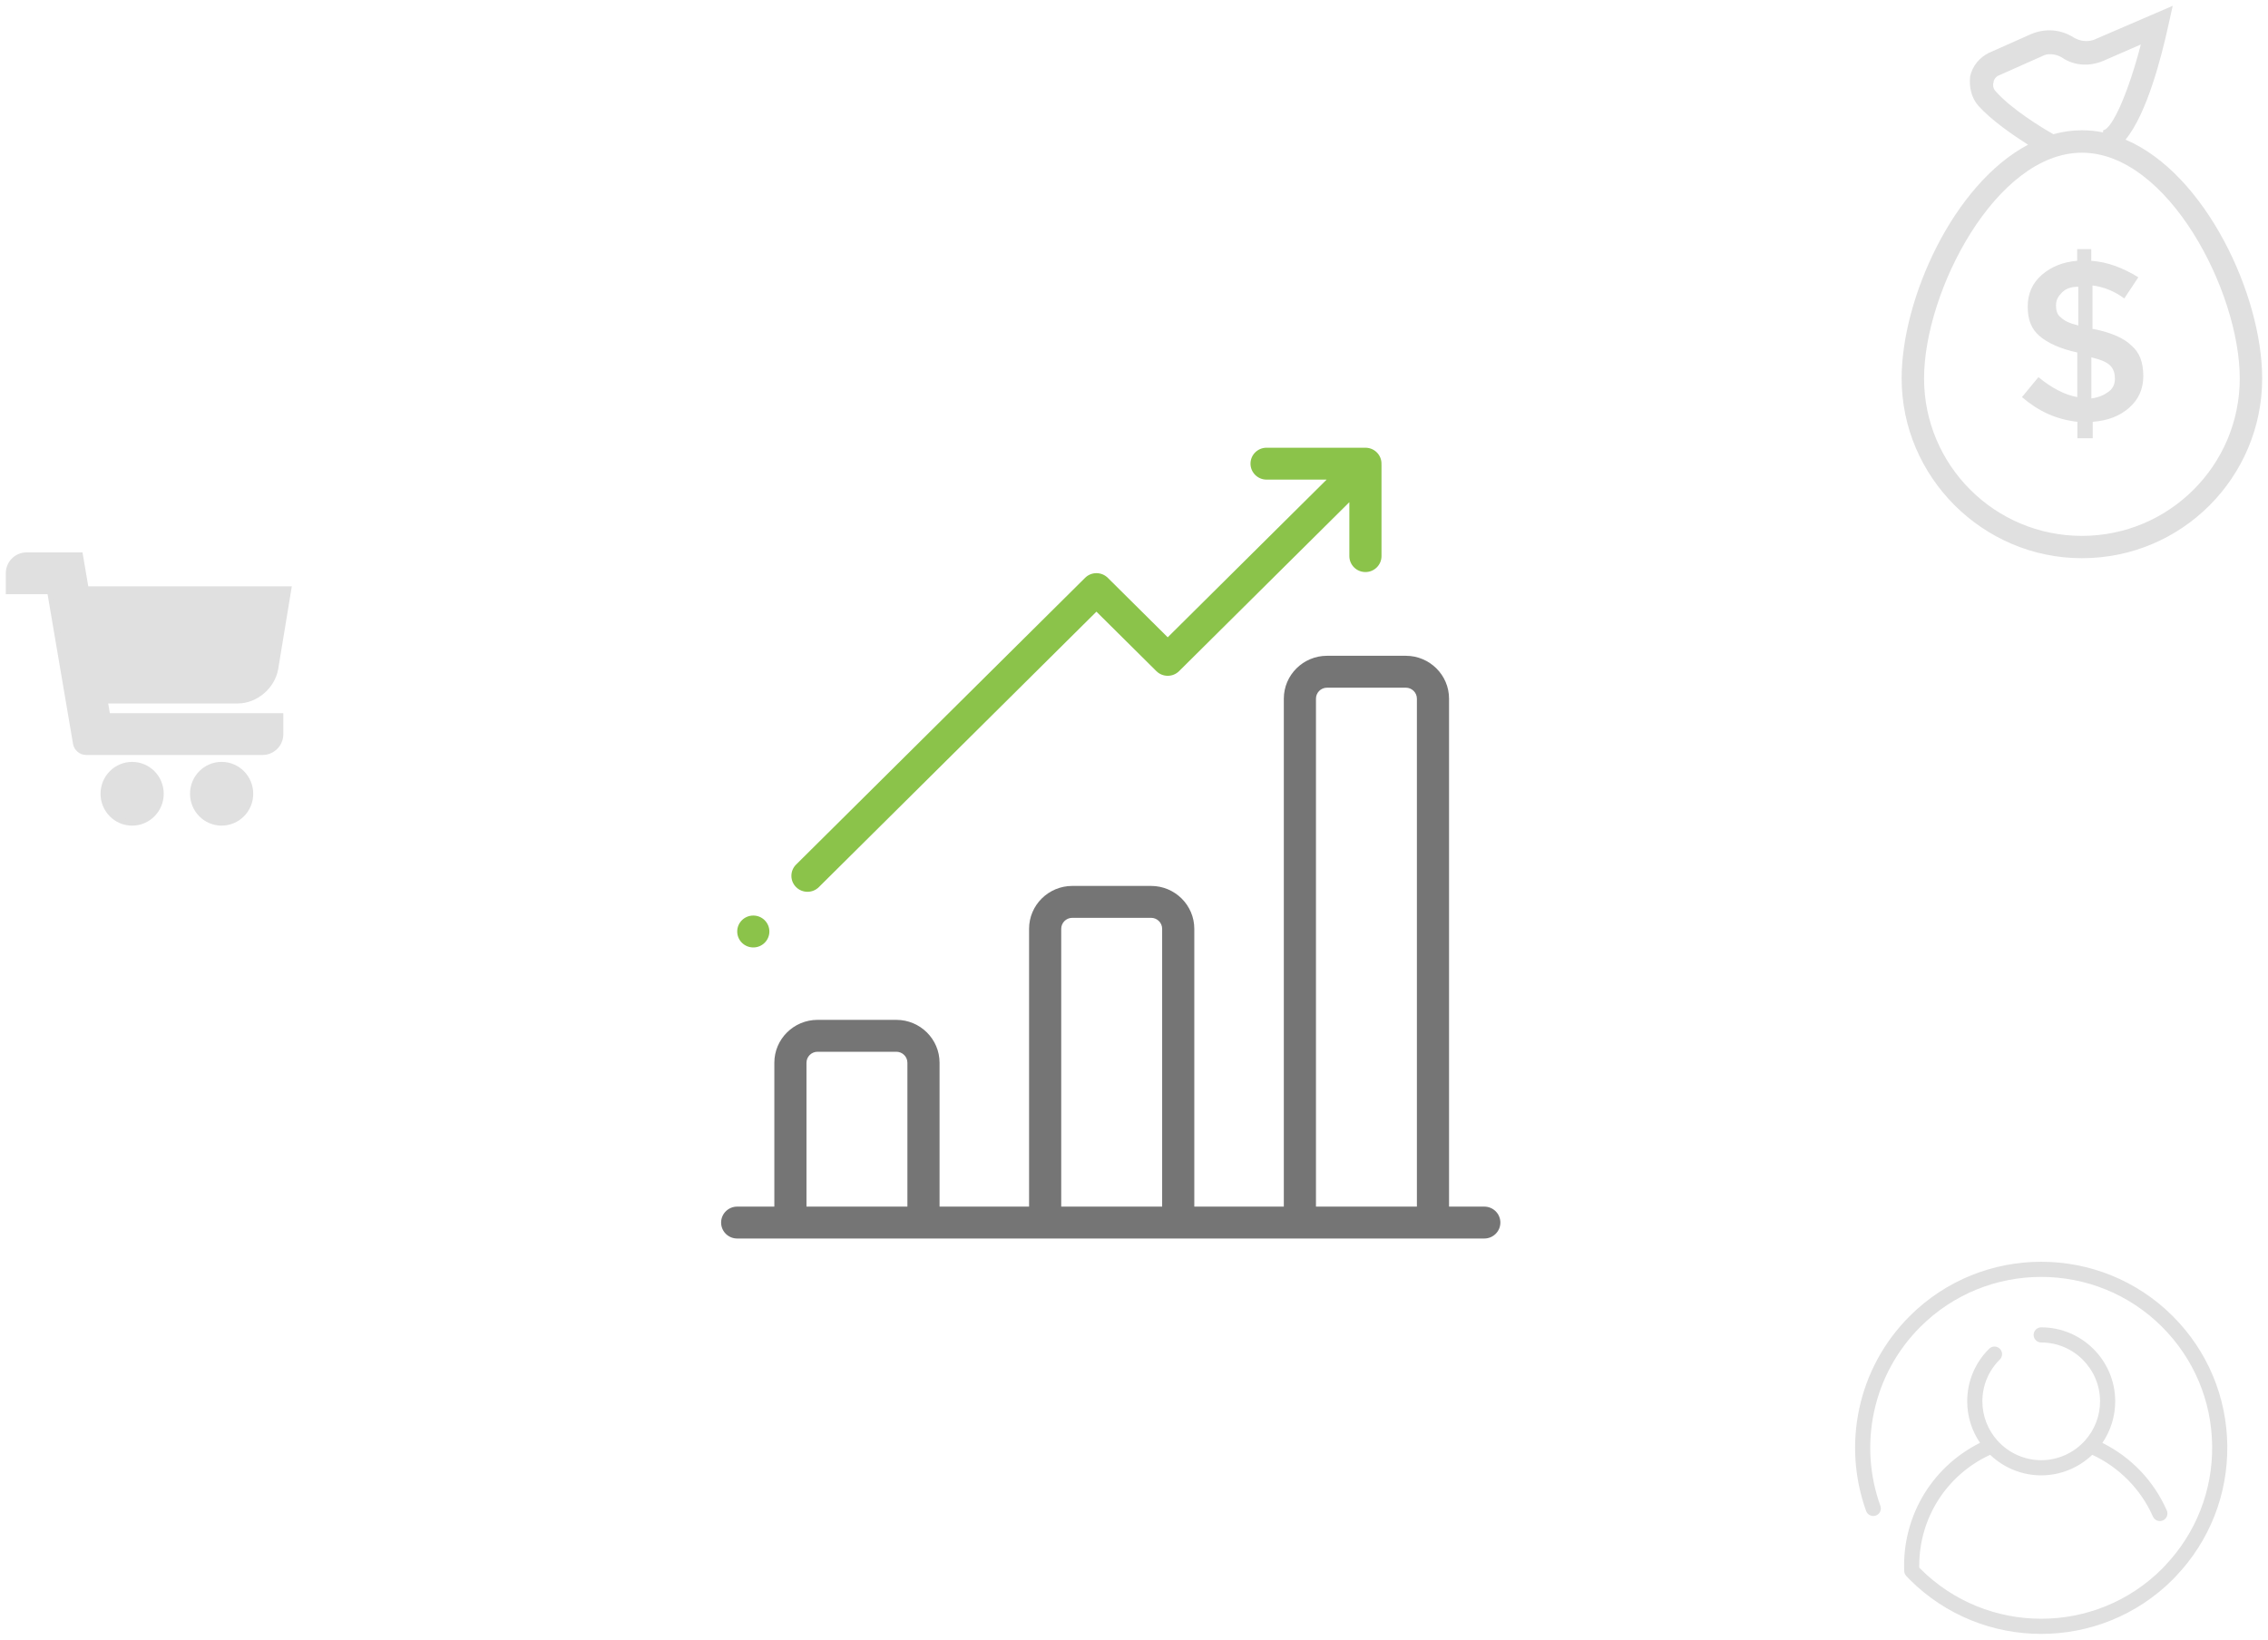 <?xml version="1.0" encoding="utf-8"?>
<svg width="390px" height="282px" viewBox="0 0 390 282" version="1.1"
    xmlns:xlink="http://www.w3.org/1999/xlink"
    xmlns="http://www.w3.org/2000/svg">
    <desc>Created with Lunacy</desc>
    <defs>
        <path d="M12.341 5.834L47.008 5.834L44.862 18.866C44.395 21.688 41.721 23.979 38.889 23.979L15.427 23.979L16.051 27.653L45.727 27.653L45.727 30.243C45.727 31.678 44.58 32.837 43.162 32.837L12.796 32.837C12.207 32.837 11.65 32.363 11.55 31.777L7.028 5.184L0 5.184L0 2.593C0 1.16 1.146 0 2.564 0L11.348 0L12.341 5.834ZM36.111 44.988C33.665 44.988 31.681 42.981 31.681 40.507C31.681 38.033 33.665 36.023 36.111 36.023C38.561 36.023 40.549 38.033 40.549 40.507C40.549 42.981 38.561 44.988 36.111 44.988ZM20.726 36.026C23.175 36.026 25.159 38.032 25.159 40.507C25.159 42.983 23.175 44.99 20.726 44.99C18.277 44.99 16.292 42.983 16.292 40.507C16.292 38.032 18.277 36.026 20.726 36.026Z" transform="translate(0.995 95.004)" id="path_1" />
    </defs>
    <g id="illustration" transform="translate(1 1)">
        <path d="M109.98 0.803C110.556 1.375 110.822 2.136 110.782 2.885C110.785 2.929 110.789 2.973 110.789 3.017L110.789 18.64C110.789 20.155 109.552 21.383 108.026 21.383C106.498 21.383 105.261 20.155 105.261 18.64L105.261 9.366L75.984 38.422C74.903 39.494 73.153 39.494 72.074 38.422L61.769 28.196L14.036 75.569C13.495 76.105 12.789 76.373 12.08 76.373C11.373 76.373 10.666 76.105 10.126 75.57C9.046 74.498 9.046 72.762 10.126 71.69L59.816 22.378C60.332 21.863 61.035 21.574 61.769 21.574C62.502 21.574 63.205 21.863 63.723 22.378L74.028 32.604L101.353 5.486L91.026 5.486C89.5 5.486 88.263 4.258 88.263 2.743C88.263 1.228 89.5 0 91.026 0L107.749 0C107.795 0 107.837 0.005 107.882 0.006C108.637 -0.032 109.404 0.231 109.98 0.803ZM5.528 83.201C5.528 81.686 4.291 80.458 2.764 80.458C1.237 80.458 0 81.686 0 83.201C0 84.716 1.237 85.944 2.764 85.944C4.291 85.944 5.528 84.716 5.528 83.201Z" transform="translate(125.771 75.998)" id="Combined-shape-1864" fill="#8BC34A" fill-rule="evenodd" stroke="none" />
        <path d="M38.497 23.013C42.216 18.535 44.716 8.569 45.801 3.645L46.614 0L33.033 5.855C31.812 6.262 30.612 6.049 29.584 5.448C27.356 4.033 24.722 3.839 22.3 4.847L15.014 8.085C13.387 8.899 12.185 10.314 11.779 12.137C11.585 13.959 11.973 15.782 13.194 17.197C15.46 19.698 19.084 22.199 21.738 23.886C8.873 30.691 0 50.408 0 64.077C0 81.06 13.987 95 30.999 95C48.223 95 61.998 81.06 61.998 64.077C61.998 49.768 52.272 28.868 38.497 23.013ZM15.808 13.145C15.614 13.746 15.808 14.347 16.216 14.754C18.89 17.759 23.927 20.861 26.097 22.082C27.686 21.637 29.333 21.404 30.999 21.404C32.239 21.404 33.44 21.52 34.642 21.773L34.642 21.404C36.268 21.21 39.098 14.541 41.132 6.65L34.642 9.481C32.219 10.489 29.584 10.295 27.55 8.88C26.523 8.279 25.11 8.085 24.101 8.686L16.816 11.924C16.216 12.137 15.808 12.738 15.808 13.145ZM30.999 91.161C16.003 91.161 3.856 79.025 3.856 64.077C3.856 49.128 16.216 25.262 30.999 25.262C45.782 25.262 58.142 49.109 58.142 64.077C58.142 79.025 45.994 91.161 30.999 91.161ZM33.014 55.585C36.056 56.186 38.285 57.194 39.504 58.416C40.919 59.637 41.54 61.246 41.558 63.669C41.558 65.879 40.745 67.702 39.136 69.117C37.529 70.533 35.494 71.347 32.859 71.541L32.859 74.371L30.225 74.371L30.225 71.541C26.561 71.134 23.52 69.718 20.692 67.295L23.52 63.863C25.748 65.686 27.976 66.888 30.205 67.295L30.205 59.617C27.356 59.016 25.128 58.008 23.714 56.787C22.281 55.565 21.68 53.937 21.68 51.727C21.68 49.517 22.474 47.694 24.101 46.278C25.729 44.863 27.764 44.049 30.185 43.855L30.185 41.839L32.607 41.839L32.607 43.855C35.436 44.049 38.071 45.077 40.705 46.686L38.285 50.33C36.676 49.109 34.642 48.295 32.82 48.101L32.82 55.585L33.014 55.585ZM30.379 48.314L30.379 54.979C28.764 54.573 27.973 54.167 27.356 53.568C26.755 53.161 26.543 52.347 26.543 51.552C26.543 50.544 26.949 49.943 27.55 49.322C28.151 48.721 28.965 48.314 30.379 48.314ZM30.379 54.979L30.379 54.984L30.399 54.984L30.379 54.979ZM32.626 67.527C34.041 67.314 34.856 66.907 35.669 66.306C36.463 65.686 36.676 64.891 36.676 64.096C36.676 63.282 36.463 62.468 35.862 61.866C35.261 61.265 34.255 60.858 32.626 60.451L32.626 67.527Z" transform="translate(326.001 -1.6E-05)" id="Combined-shape-1866" fill="#E0E0E0" fill-rule="evenodd" stroke="none" />
        <path d="M131.235 94.732L125.173 94.732L125.173 7.374C125.173 3.308 121.839 0 117.742 0L104.192 0C100.095 0 96.762 3.308 96.762 7.374L96.762 94.732L81.368 94.732L81.368 46.954C81.368 42.888 78.035 39.58 73.937 39.58L60.388 39.58C56.29 39.58 52.956 42.888 52.956 46.954L52.956 94.732L37.563 94.732L37.563 69.988C37.563 65.922 34.23 62.614 30.134 62.614L16.583 62.614C12.486 62.614 9.153 65.922 9.153 69.988L9.153 94.732L2.763 94.732C1.236 94.732 0 95.96 0 97.475C0 98.99 1.236 100.218 2.763 100.218L131.235 100.218C132.761 100.218 133.999 98.99 133.999 97.475C133.999 95.96 132.761 94.732 131.235 94.732ZM102.29 94.732L119.645 94.732L119.645 7.374C119.645 6.333 118.791 5.486 117.742 5.486L104.192 5.486C103.143 5.486 102.29 6.333 102.29 7.374L102.29 94.732ZM75.84 94.732L58.485 94.732L58.485 46.954C58.485 45.913 59.338 45.066 60.388 45.066L73.937 45.066C74.986 45.066 75.84 45.913 75.84 46.954L75.84 94.732ZM14.68 94.732L32.034 94.732L32.034 69.988C32.034 68.947 31.181 68.1 30.133 68.1L16.582 68.1C15.533 68.1 14.68 68.947 14.68 69.988L14.68 94.732Z" transform="translate(123.001 111.782)" id="Combined-shape-1865" fill="#757575" fill-rule="evenodd" stroke="none" />
        <g id="Combined-shape-1867">
            <use xlink:href="#path_1" fill="none" stroke="#E0E0E0" stroke-width="2" />
            <use stroke="none" fill="#E0E0E0" xlink:href="#path_1" fill-rule="evenodd" />
        </g>
        <path d="M54.637 9.362C42.157 -3.121 21.852 -3.121 9.373 9.362C4.994 13.741 1.999 19.244 0.711 25.274C-0.543 31.145 -0.132 37.228 1.898 42.865C2.143 43.542 2.889 43.893 3.567 43.649C4.244 43.405 4.594 42.659 4.35 41.982C2.484 36.803 2.106 31.213 3.258 25.818C4.442 20.281 7.192 15.228 11.214 11.205C22.678 -0.262 41.332 -0.262 52.795 11.205C58.255 16.666 61.31 23.924 61.4 31.644C61.489 39.35 58.618 46.667 53.316 52.246C53.253 52.312 53.191 52.379 53.129 52.445C53.02 52.562 52.909 52.68 52.795 52.795C41.332 64.261 22.678 64.261 11.214 52.795C11.154 52.734 11.094 52.672 11.036 52.609C11.033 52.489 11.029 52.37 11.029 52.254C11.029 51.991 11.035 51.73 11.045 51.47C11.048 51.383 11.053 51.296 11.059 51.21C11.068 51.037 11.075 50.864 11.087 50.691C11.096 50.589 11.106 50.487 11.116 50.385C11.13 50.229 11.141 50.075 11.159 49.92C11.172 49.811 11.186 49.702 11.2 49.594C11.218 49.447 11.236 49.3 11.258 49.154C11.274 49.043 11.293 48.933 11.312 48.823C11.335 48.681 11.358 48.538 11.384 48.397C11.405 48.285 11.429 48.174 11.451 48.063C11.479 47.924 11.505 47.785 11.537 47.647C11.562 47.536 11.59 47.424 11.617 47.313C11.649 47.178 11.682 47.042 11.717 46.907C11.746 46.795 11.778 46.685 11.809 46.574C11.846 46.441 11.882 46.307 11.923 46.176C11.955 46.065 11.992 45.955 12.027 45.845C12.068 45.714 12.11 45.584 12.155 45.454C12.192 45.345 12.23 45.236 12.27 45.128C12.316 44.999 12.363 44.871 12.411 44.743C12.453 44.635 12.494 44.528 12.538 44.421C12.588 44.295 12.64 44.169 12.693 44.044C12.738 43.938 12.784 43.832 12.83 43.726C12.886 43.602 12.942 43.479 12.999 43.356C13.048 43.252 13.098 43.148 13.149 43.044C13.208 42.922 13.268 42.801 13.329 42.68C13.382 42.578 13.436 42.477 13.489 42.375C13.554 42.255 13.618 42.136 13.684 42.017C13.74 41.917 13.796 41.818 13.854 41.719C13.922 41.602 13.992 41.485 14.062 41.368C14.121 41.271 14.181 41.173 14.242 41.076C14.315 40.961 14.387 40.847 14.461 40.733C14.525 40.638 14.588 40.543 14.652 40.449C14.73 40.336 14.806 40.224 14.885 40.113C14.952 40.02 15.017 39.928 15.085 39.836C15.165 39.726 15.249 39.617 15.332 39.508C15.401 39.418 15.47 39.328 15.539 39.239C15.625 39.132 15.713 39.025 15.8 38.919C15.87 38.832 15.943 38.745 16.015 38.659C16.106 38.554 16.196 38.45 16.289 38.346C16.363 38.262 16.438 38.178 16.513 38.096C16.607 37.993 16.703 37.892 16.8 37.79C16.877 37.71 16.953 37.629 17.031 37.549C17.13 37.449 17.23 37.351 17.331 37.252C17.411 37.175 17.489 37.097 17.57 37.021C17.674 36.923 17.779 36.827 17.885 36.731C17.966 36.658 18.046 36.584 18.128 36.512C18.236 36.416 18.348 36.322 18.46 36.228C18.541 36.159 18.622 36.089 18.704 36.022C18.82 35.928 18.938 35.836 19.055 35.744C19.137 35.68 19.22 35.614 19.303 35.551C19.425 35.457 19.552 35.366 19.678 35.275C19.758 35.218 19.837 35.158 19.917 35.102C20.057 35.004 20.198 34.909 20.342 34.814C20.412 34.768 20.481 34.719 20.551 34.673C20.737 34.553 20.925 34.436 21.115 34.321C21.144 34.303 21.173 34.284 21.202 34.266C21.422 34.135 21.645 34.007 21.871 33.883C21.948 33.841 22.027 33.801 22.105 33.759C22.254 33.679 22.404 33.599 22.557 33.522C22.653 33.473 22.754 33.427 22.852 33.38C22.976 33.319 23.1 33.259 23.224 33.201C25.586 35.456 28.736 36.734 32.005 36.734C35.274 36.734 38.424 35.456 40.785 33.2C45.395 35.334 49.167 39.162 51.215 43.818C51.504 44.476 52.273 44.776 52.932 44.486C53.59 44.196 53.889 43.427 53.599 42.769C51.359 37.676 47.459 33.607 42.523 31.15C43.955 29.049 44.73 26.567 44.73 24.006C44.73 16.988 39.022 11.278 32.005 11.278C31.286 11.278 30.702 11.862 30.702 12.581C30.702 13.301 31.286 13.884 32.005 13.884C37.585 13.884 42.124 18.425 42.124 24.006C42.124 26.502 41.197 28.905 39.514 30.772C39.513 30.772 39.513 30.773 39.513 30.773C37.591 32.905 34.854 34.128 32.005 34.128C29.155 34.128 26.419 32.905 24.498 30.773C24.497 30.772 24.495 30.772 24.495 30.772C22.813 28.904 21.887 26.502 21.887 24.006C21.887 21.282 22.951 18.727 24.889 16.811C25.4 16.304 25.404 15.479 24.897 14.968C24.392 14.456 23.567 14.452 23.055 14.958C20.621 17.366 19.28 20.58 19.28 24.006C19.28 26.564 20.053 29.044 21.484 31.144C21.471 31.15 21.457 31.157 21.445 31.164C21.343 31.215 21.245 31.268 21.144 31.32C20.99 31.4 20.834 31.48 20.682 31.563C20.575 31.621 20.47 31.683 20.363 31.743C20.22 31.824 20.078 31.904 19.938 31.987C19.828 32.052 19.721 32.119 19.614 32.185C19.479 32.268 19.346 32.351 19.212 32.436C19.104 32.506 18.997 32.577 18.89 32.649C18.762 32.734 18.634 32.82 18.507 32.909C18.401 32.983 18.294 33.059 18.189 33.135C18.066 33.224 17.943 33.314 17.82 33.405C17.715 33.484 17.613 33.563 17.511 33.643C17.39 33.735 17.272 33.829 17.155 33.924C17.053 34.006 16.952 34.089 16.853 34.173C16.736 34.269 16.623 34.367 16.509 34.465C16.41 34.55 16.313 34.637 16.216 34.724C16.104 34.824 15.994 34.926 15.885 35.028C15.791 35.117 15.695 35.206 15.602 35.295C15.494 35.4 15.388 35.506 15.28 35.613C15.19 35.704 15.1 35.795 15.01 35.887C14.905 35.996 14.802 36.108 14.699 36.218C14.613 36.312 14.525 36.404 14.441 36.499C14.338 36.613 14.237 36.73 14.136 36.847C14.056 36.941 13.974 37.034 13.894 37.128C13.793 37.251 13.694 37.376 13.593 37.5C13.52 37.592 13.443 37.683 13.371 37.777C13.267 37.912 13.166 38.049 13.065 38.186C13 38.272 12.934 38.356 12.872 38.443C12.743 38.621 12.619 38.802 12.495 38.983C12.463 39.031 12.43 39.077 12.397 39.126C12.243 39.355 12.095 39.587 11.949 39.822C11.9 39.902 11.851 39.985 11.802 40.066C11.709 40.222 11.614 40.379 11.524 40.537C11.467 40.636 11.414 40.736 11.36 40.836C11.28 40.979 11.2 41.122 11.124 41.267C11.068 41.375 11.014 41.483 10.959 41.592C10.888 41.732 10.818 41.871 10.749 42.013C10.695 42.125 10.644 42.239 10.591 42.352C10.527 42.492 10.463 42.631 10.401 42.772C10.351 42.889 10.301 43.005 10.253 43.123C10.195 43.263 10.136 43.404 10.079 43.545C10.032 43.664 9.987 43.784 9.942 43.904C9.888 44.046 9.836 44.188 9.784 44.331C9.743 44.452 9.7 44.575 9.66 44.697C9.61 44.84 9.563 44.984 9.518 45.129C9.479 45.252 9.442 45.376 9.406 45.499C9.362 45.646 9.319 45.792 9.279 45.94C9.245 46.064 9.212 46.188 9.178 46.313C9.141 46.462 9.105 46.611 9.068 46.761C9.038 46.886 9.009 47.011 8.981 47.137C8.948 47.288 8.916 47.441 8.886 47.594C8.862 47.719 8.836 47.844 8.812 47.97C8.785 48.126 8.76 48.283 8.734 48.44C8.714 48.564 8.693 48.687 8.675 48.811C8.65 48.973 8.631 49.136 8.611 49.299C8.595 49.42 8.579 49.54 8.566 49.661C8.547 49.832 8.533 50.004 8.518 50.176C8.508 50.29 8.496 50.404 8.487 50.519C8.474 50.711 8.464 50.904 8.456 51.097C8.451 51.192 8.444 51.288 8.44 51.383C8.429 51.672 8.424 51.963 8.424 52.255C8.424 52.569 8.433 52.867 8.448 53.195C8.451 53.271 8.462 53.345 8.476 53.417C8.477 53.423 8.478 53.428 8.479 53.434C8.496 53.505 8.518 53.573 8.544 53.639C8.548 53.646 8.549 53.652 8.553 53.659C8.581 53.724 8.614 53.786 8.652 53.845C8.657 53.853 8.661 53.86 8.667 53.867C8.705 53.925 8.748 53.98 8.796 54.03C8.799 54.034 8.801 54.039 8.805 54.042C8.805 54.042 8.978 54.225 8.978 54.225C9.107 54.364 9.236 54.503 9.372 54.638C15.611 60.88 23.808 64.001 32.005 64.001C40.201 64.001 48.397 60.88 54.636 54.638C54.772 54.503 54.902 54.364 55.031 54.225C55.031 54.225 55.203 54.042 55.203 54.042C60.976 47.968 64.102 40.003 64.004 31.615C63.907 23.209 60.581 15.307 54.637 9.362Z" transform="translate(317.997 215.998)" id="Forma-1" fill="#E0E0E0" stroke="none" />
    </g>
</svg>